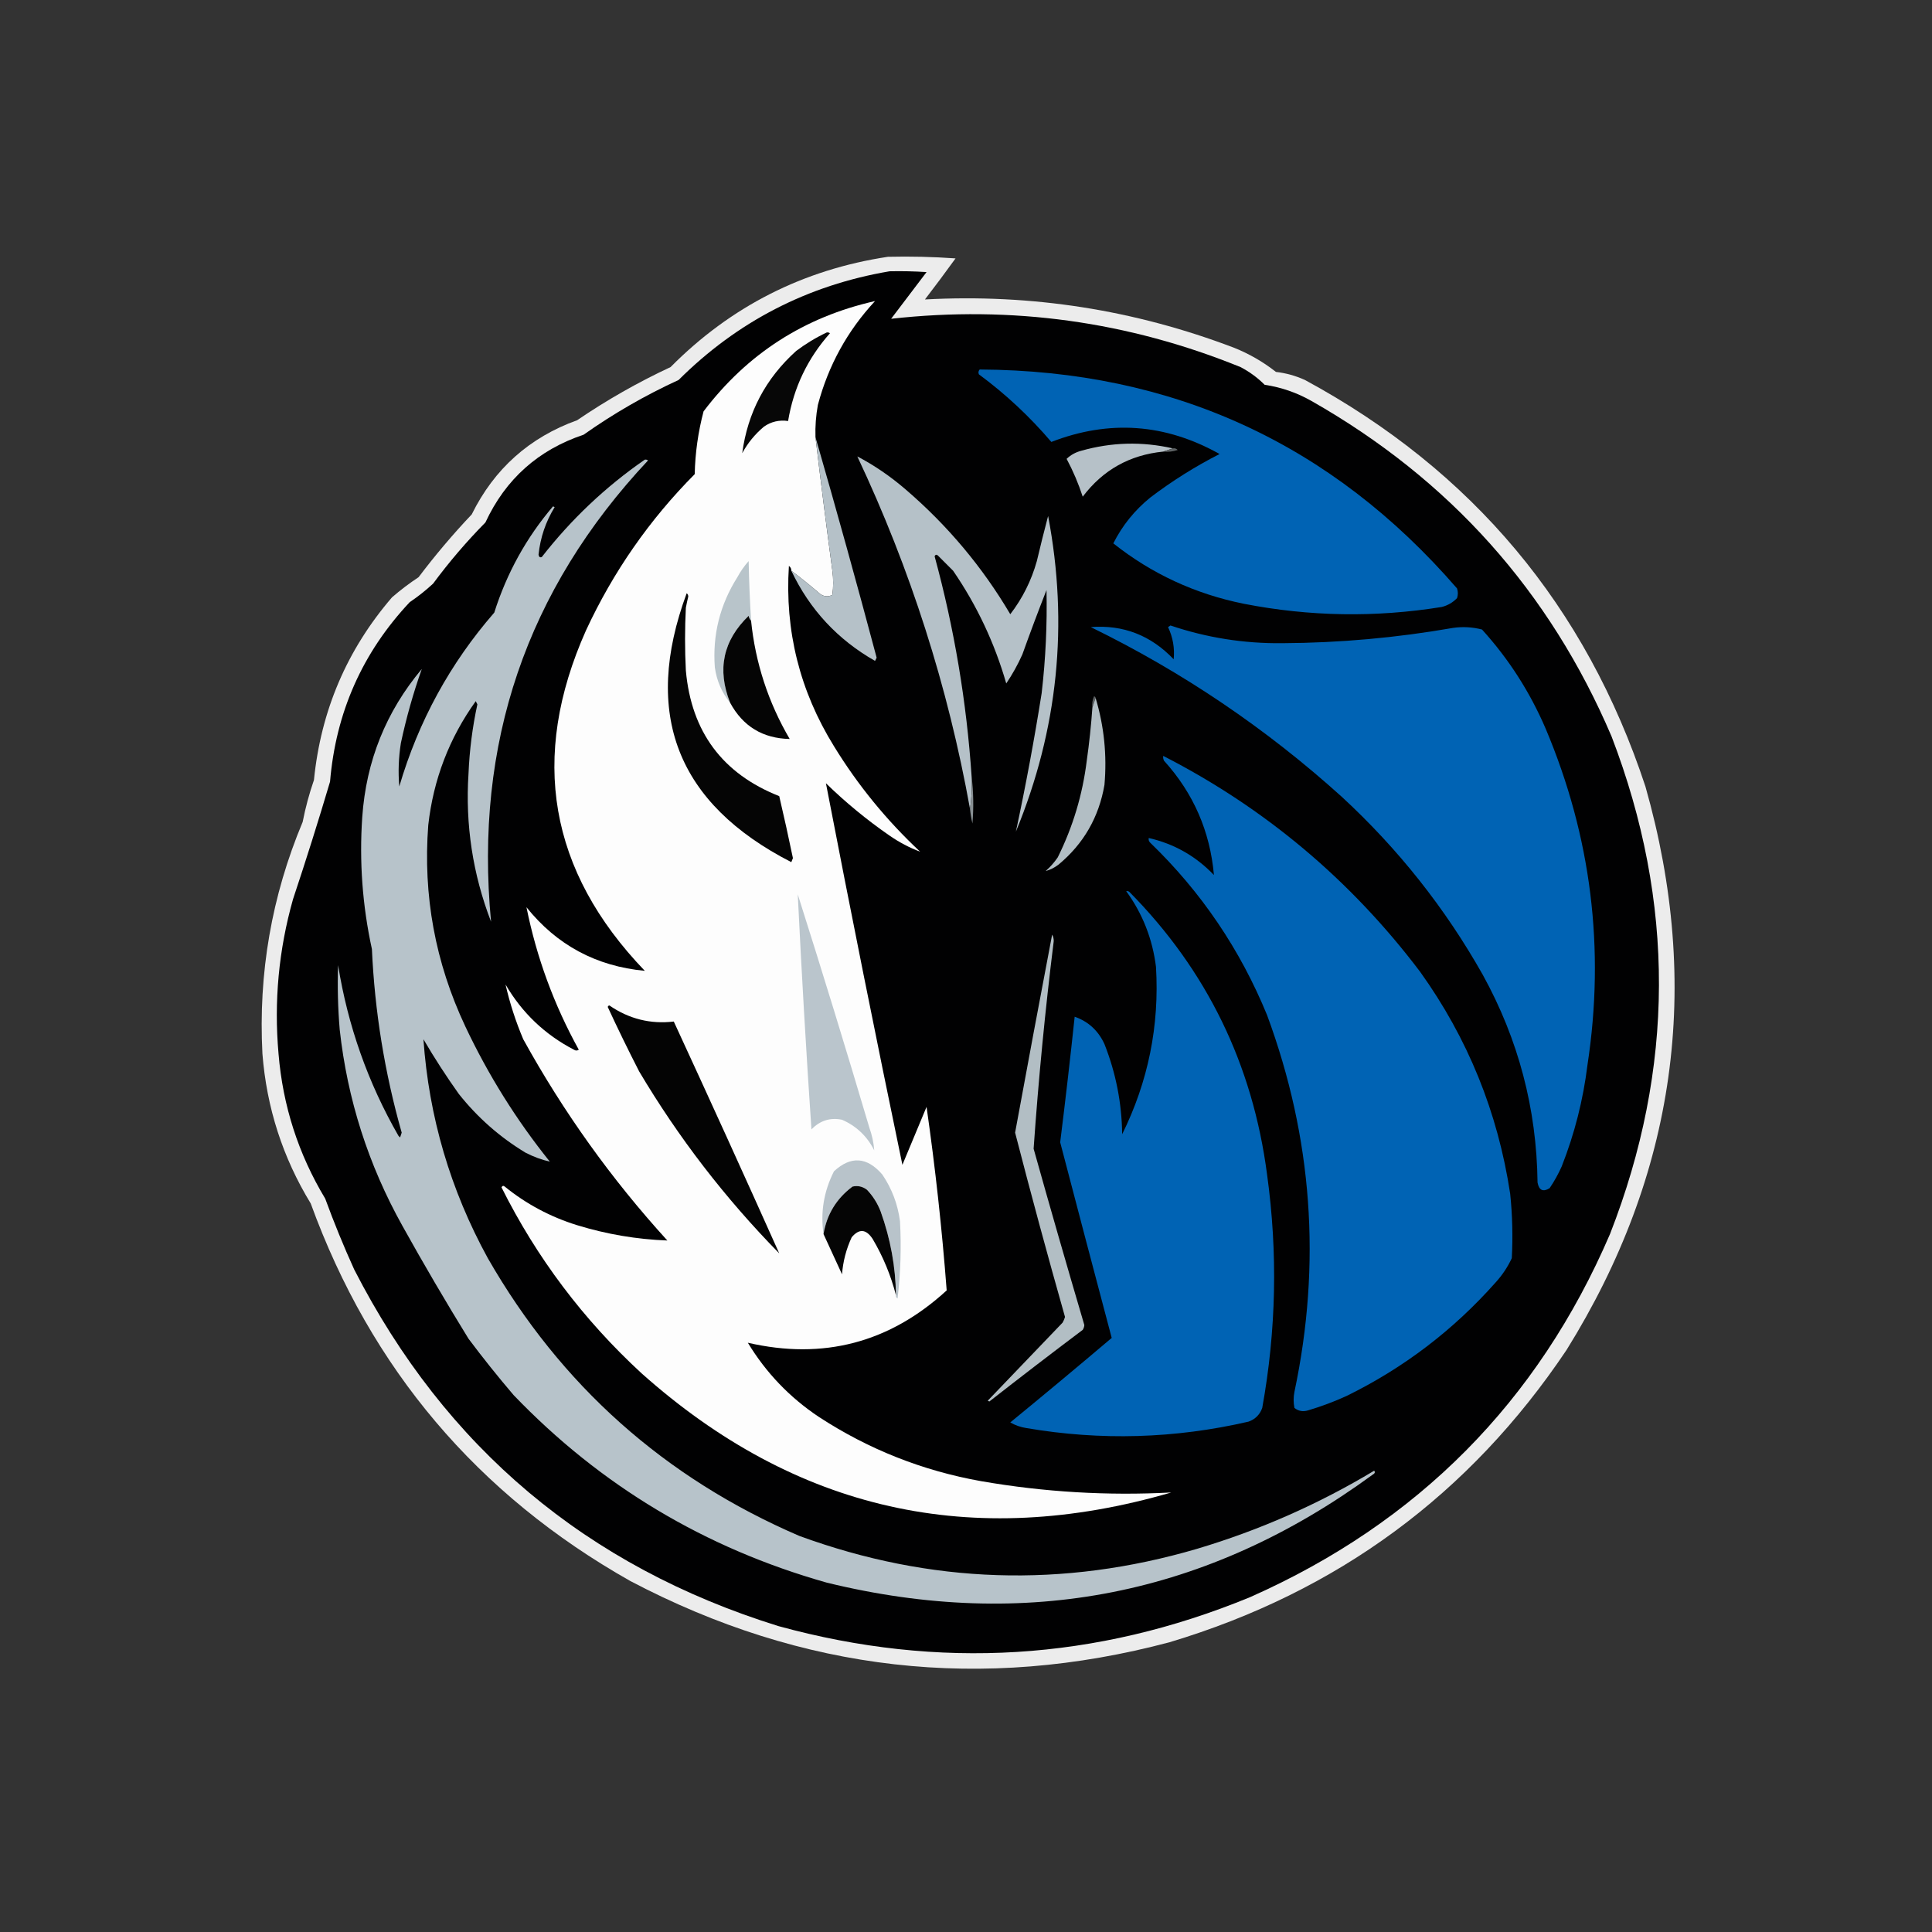 <?xml version="1.0" encoding="UTF-8"?>
<!DOCTYPE svg PUBLIC "-//W3C//DTD SVG 1.1//EN" "http://www.w3.org/Graphics/SVG/1.1/DTD/svg11.dtd">
<svg xmlns="http://www.w3.org/2000/svg" version="1.1" width="1200px" height="1200px" style="shape-rendering:geometricPrecision; text-rendering:geometricPrecision; image-rendering:optimizeQuality; fill-rule:evenodd; clip-rule:evenodd" xmlns:xlink="http://www.w3.org/1999/xlink">
<rect width="100%" height="100%" fill="#333333" stroke="none"/>
<g><path style="opacity:0.931" fill="#fafafa" d="M 551.5,159.5 C 565.516,159.167 579.516,159.501 593.5,160.5C 587.288,169.089 580.955,177.589 574.5,186C 640.639,182.433 704.639,192.433 766.5,216C 775.922,219.769 784.588,224.769 792.5,231C 798.765,231.733 804.765,233.399 810.5,236C 914.534,292.324 985.034,376.491 1022,488.5C 1057.31,612.589 1040.98,729.256 973,838.5C 912.865,928.225 830.698,988.725 726.5,1020C 610.169,1050.96 498.502,1038.29 391.5,982C 296.492,928.32 230.326,850.153 193,747.5C 175.611,718.997 165.611,687.997 163,654.5C 160.394,604.538 168.727,556.538 188,510.5C 189.72,501.672 192.054,493.005 195,484.5C 199.308,441.406 215.475,403.572 243.5,371C 248.731,366.469 254.231,362.302 260,358.5C 270.249,344.913 281.249,331.913 293,319.5C 306.974,291.193 328.807,271.693 358.5,261C 376.858,248.482 396.191,237.482 416.5,228C 453.892,190.303 498.892,167.47 551.5,159.5 Z"/></g>
<g><path style="opacity:1" fill="#010102" d="M 552.5,168.5 C 560.174,168.334 567.841,168.5 575.5,169C 568.167,178.667 560.833,188.333 553.5,198C 628.393,189.649 700.726,199.649 770.5,228C 776.062,230.894 781.062,234.561 785.5,239C 795.787,240.54 805.453,243.873 814.5,249C 900.374,297.786 962.541,367.286 1001,457.5C 1040.54,560.61 1040.21,663.61 1000,766.5C 955.227,870.608 880.727,945.775 776.5,992C 680.896,1031.4 583.229,1037.4 483.5,1010C 364.546,973.035 276.713,899.202 220,788.5C 213.447,774.061 207.447,759.394 202,744.5C 185.33,716.821 175.663,686.821 173,654.5C 170.114,621.937 173.114,589.937 182,558.5C 190.102,534.198 197.769,509.865 205,485.5C 208.606,442.467 225.106,405.3 254.5,374C 259.621,370.547 264.454,366.714 269,362.5C 278.926,349.073 289.76,336.406 301.5,324.5C 314.01,297.578 334.343,279.412 362.5,270C 381.023,256.898 400.69,245.565 421.5,236C 458.019,199.652 501.686,177.152 552.5,168.5 Z"/></g>
<g><path style="opacity:1" fill="#fdfdfd" d="M 506.5,271.5 C 509.79,299.181 513.29,326.848 517,354.5C 517.667,359.5 517.667,364.5 517,369.5C 514.455,370.797 511.955,370.631 509.5,369C 503.622,363.91 497.622,359.077 491.5,354.5C 491.539,353.244 491.039,352.244 490,351.5C 487.409,391.802 496.742,429.135 518,463.5C 532.806,487.656 550.64,509.489 571.5,529C 564.872,526.516 558.538,523.183 552.5,519C 538.46,509.3 525.294,498.467 513,486.5C 528.249,565.58 544.083,644.58 560.5,723.5C 565.5,711.5 570.5,699.5 575.5,687.5C 580.936,725.38 585.102,763.38 588,801.5C 552.545,833.989 511.378,844.822 464.5,834C 475.742,852.576 490.408,867.909 508.5,880C 539.395,900.19 573.062,913.524 609.5,920C 648.571,926.775 687.904,929.108 727.5,927C 603.871,963.021 494.204,938.355 398.5,853C 362.359,819.718 333.359,781.218 311.5,737.5C 312.002,736.479 312.668,736.312 313.5,737C 326.879,747.859 341.879,755.859 358.5,761C 376.85,766.623 395.516,769.789 414.5,770.5C 379.761,732.358 349.927,690.691 325,645.5C 320.299,634.399 316.632,623.066 314,611.5C 324.269,629.103 338.436,642.603 356.5,652C 357.5,652.667 358.5,652.667 359.5,652C 344.105,624.145 333.272,594.645 327,563.5C 345.827,587 370.327,600.167 400.5,603C 340.91,540.968 328.743,470.468 364,391.5C 380.883,355.141 403.383,322.808 431.5,294.5C 431.793,281.279 433.627,268.279 437,255.5C 464.135,219.705 499.635,196.872 543.5,187C 526.339,205.482 514.506,226.982 508,251.5C 506.79,258.112 506.29,264.778 506.5,271.5 Z"/></g>
<g><path style="opacity:1" fill="#070707" d="M 513.5,206.5 C 514.239,206.369 514.906,206.536 515.5,207C 501.601,222.632 492.935,240.799 489.5,261.5C 483.974,260.711 478.974,261.878 474.5,265C 468.923,269.673 464.423,275.173 461,281.5C 464.38,256.241 475.546,235.074 494.5,218C 500.499,213.477 506.832,209.644 513.5,206.5 Z"/></g>
<g><path style="opacity:1" fill="#0063b4" d="M 608.5,229.5 C 728.237,230.131 827.07,275.464 905,365.5C 905.667,367.5 905.667,369.5 905,371.5C 902.374,374.231 899.207,376.064 895.5,377C 854.355,383.648 813.355,382.981 772.5,375C 742.353,368.914 715.353,356.414 691.5,337.5C 697.08,326.409 704.747,316.909 714.5,309C 727.991,298.749 742.324,289.749 757.5,282C 723.793,263.079 688.959,260.579 653,274.5C 639.558,258.721 624.558,244.721 608,232.5C 607.53,231.423 607.697,230.423 608.5,229.5 Z"/></g>
<g><path style="opacity:1" fill="#b6c1c8" d="M 728.5,278.5 C 726.5,279.167 724.5,279.833 722.5,280.5C 701.692,282.568 685.026,291.901 672.5,308.5C 669.859,300.382 666.525,292.549 662.5,285C 665.029,282.592 668.029,280.925 671.5,280C 690.376,274.633 709.376,274.133 728.5,278.5 Z"/></g>
<g><path style="opacity:1" fill="#5e6365" d="M 728.5,278.5 C 729.675,278.281 730.675,278.614 731.5,279.5C 728.572,280.484 725.572,280.817 722.5,280.5C 724.5,279.833 726.5,279.167 728.5,278.5 Z"/></g>
<g><path style="opacity:1" fill="#b5c1c8" d="M 603.5,482.5 C 603.824,489.354 603.491,496.021 602.5,502.5C 588.821,426.461 565.488,353.461 532.5,283.5C 542.946,288.951 552.946,295.784 562.5,304C 588.559,326.37 610.225,352.203 627.5,381.5C 635.092,371.65 640.592,360.65 644,348.5C 646.207,339.131 648.54,329.798 651,320.5C 663.812,387.78 657.145,453.113 631,516.5C 637.09,488.046 642.423,459.379 647,430.5C 649.463,409.226 650.463,387.892 650,366.5C 644.813,379.722 639.813,393.056 635,406.5C 632.174,412.822 628.841,418.822 625,424.5C 617.731,399.3 606.731,375.967 592,354.5C 588.833,351.333 585.667,348.167 582.5,345C 581.668,344.312 581.002,344.479 580.5,345.5C 592.723,390.393 600.39,436.06 603.5,482.5 Z"/></g>
<g><path style="opacity:1" fill="#b5c1c8" d="M 506.5,271.5 C 519.603,316.896 532.269,362.562 544.5,408.5C 544.167,409.167 543.833,409.833 543.5,410.5C 520.264,397.266 502.931,378.599 491.5,354.5C 497.622,359.077 503.622,363.91 509.5,369C 511.955,370.631 514.455,370.797 517,369.5C 517.667,364.5 517.667,359.5 517,354.5C 513.29,326.848 509.79,299.181 506.5,271.5 Z"/></g>
<g><path style="opacity:1" fill="#b7c3ca" d="M 400.5,285.5 C 401.239,285.369 401.906,285.536 402.5,286C 327.015,366.448 294.515,461.948 305,572.5C 293.622,542.894 288.955,512.228 291,480.5C 291.604,466.003 293.437,451.669 296.5,437.5C 296.167,436.833 295.833,436.167 295.5,435.5C 279.02,458.487 269.186,484.153 266,512.5C 262.675,556.198 270.342,597.865 289,637.5C 303.246,667.687 320.746,695.687 341.5,721.5C 336.595,720.425 331.595,718.592 326.5,716C 310.54,706.381 296.707,694.215 285,679.5C 277.168,668.507 269.835,657.174 263,645.5C 266.384,693.694 279.718,739.027 303,781.5C 348.314,860.478 412.814,917.978 496.5,954C 577.898,983.783 660.232,986.449 743.5,962C 782.245,950.459 818.912,934.292 853.5,913.5C 854.293,914.355 853.96,915.189 852.5,916C 750.115,990.876 637.115,1013.21 513.5,983C 437.88,961.63 373.046,922.796 319,866.5C 309.287,855.122 299.953,843.455 291,831.5C 276.829,808.495 263.162,785.162 250,761.5C 228.76,723.447 215.76,682.781 211,639.5C 209.879,626.18 209.546,612.846 210,599.5C 216.063,637.194 228.563,672.527 247.5,705.5C 247.833,705.833 248.167,706.167 248.5,706.5C 248.833,705.5 249.167,704.5 249.5,703.5C 238.915,666.24 232.748,628.24 231,589.5C 225.109,562.475 223.109,535.142 225,507.5C 227.438,472.656 239.771,441.989 262,415.5C 256.697,430.427 252.364,445.761 249,461.5C 247.569,470.459 247.235,479.459 248,488.5C 259.883,448.053 279.55,412.053 307,380.5C 314.782,355.923 326.949,333.923 343.5,314.5C 343.833,314.667 344.167,314.833 344.5,315C 338.943,324.055 335.609,333.888 334.5,344.5C 334.733,345.932 335.4,346.432 336.5,346C 354.852,322.476 376.185,302.309 400.5,285.5 Z"/></g>
<g><path style="opacity:1" fill="#b8c4ca" d="M 466.5,385.5 C 465.732,384.737 465.232,383.737 465,382.5C 449.102,397.819 445.268,415.819 453.5,436.5C 448.322,430.164 445.155,422.83 444,414.5C 442.493,394.342 447.16,375.675 458,358.5C 459.944,354.89 462.277,351.557 465,348.5C 465.248,360.858 465.748,373.192 466.5,385.5 Z"/></g>
<g><path style="opacity:1" fill="#050505" d="M 426.5,368.5 C 427.124,368.917 427.457,369.584 427.5,370.5C 426.936,372.819 426.436,375.153 426,377.5C 425.333,390.5 425.333,403.5 426,416.5C 429.397,454.537 448.73,480.537 484,494.5C 486.994,507.293 489.827,520.127 492.5,533C 492.167,533.833 491.833,534.667 491.5,535.5C 420.466,499.093 398.8,443.426 426.5,368.5 Z"/></g>
<g><path style="opacity:1" fill="#050505" d="M 466.5,385.5 C 469.189,411.765 477.189,436.265 490.5,459C 473.775,458.641 461.441,451.141 453.5,436.5C 445.268,415.819 449.102,397.819 465,382.5C 465.232,383.737 465.732,384.737 466.5,385.5 Z"/></g>
<g><path style="opacity:1" fill="#0063b4" d="M 677.5,389.5 C 697.672,387.954 714.838,394.621 729,409.5C 729.669,402.514 728.502,395.848 725.5,389.5C 726,389.167 726.5,388.833 727,388.5C 749.509,396.1 772.675,399.767 796.5,399.5C 832.106,399.306 867.439,396.139 902.5,390C 908.585,389.139 914.585,389.473 920.5,391C 937.033,409.207 950.2,429.707 960,452.5C 988.346,519.604 997.013,589.271 986,661.5C 983.325,683.199 977.992,704.199 970,724.5C 967.88,729.242 965.38,733.742 962.5,738C 958.417,740.521 955.917,739.354 955,734.5C 954.453,688.646 943.12,645.646 921,605.5C 897.733,564.209 868.567,527.376 833.5,495C 786.521,452.541 734.521,417.374 677.5,389.5 Z"/></g>
<g><path style="opacity:1" fill="#5b5f61" d="M 680.5,433.5 C 679.833,435.5 679.167,437.5 678.5,439.5C 678.192,437.076 678.526,434.743 679.5,432.5C 680.107,432.624 680.44,432.957 680.5,433.5 Z"/></g>
<g><path style="opacity:1" fill="#b2bec4" d="M 680.5,433.5 C 685.786,451.126 687.619,469.126 686,487.5C 682.547,507.584 673.047,524.084 657.5,537C 654.966,538.934 652.299,540.268 649.5,541C 652.372,538.463 654.872,535.63 657,532.5C 666.408,513.538 672.408,493.538 675,472.5C 676.557,461.535 677.724,450.535 678.5,439.5C 679.167,437.5 679.833,435.5 680.5,433.5 Z"/></g>
<g><path style="opacity:1" fill="#0063b4" d="M 722.5,469.5 C 785.784,501.937 838.951,546.603 882,603.5C 911.687,644.895 930.354,690.895 938,741.5C 939.38,754.809 939.713,768.142 939,781.5C 936.411,787.016 933.078,792.016 929,796.5C 902.715,826.138 871.882,849.638 836.5,867C 828.719,870.556 820.719,873.556 812.5,876C 809.331,876.978 806.497,876.478 804,874.5C 803.333,871.167 803.333,867.833 804,864.5C 820.855,784.775 815.189,706.775 787,630.5C 770.268,589.673 746.101,554.007 714.5,523.5C 713.614,522.675 713.281,521.675 713.5,520.5C 729.276,524.098 742.776,531.765 754,543.5C 751.591,516.351 741.258,492.684 723,472.5C 722.517,471.552 722.351,470.552 722.5,469.5 Z"/></g>
<g><path style="opacity:1" fill="#889094" d="M 603.5,482.5 C 604.658,491.991 604.825,501.658 604,511.5C 603.304,508.522 602.804,505.522 602.5,502.5C 603.491,496.021 603.824,489.354 603.5,482.5 Z"/></g>
<g><path style="opacity:1" fill="#0063b4" d="M 699.5,553.5 C 700.239,553.369 700.906,553.536 701.5,554C 749.568,602.642 778.068,661.142 787,729.5C 793.708,778.01 792.708,826.343 784,874.5C 782.5,878.667 779.667,881.5 775.5,883C 729.727,893.564 683.727,894.897 637.5,887C 633.905,886.439 630.572,885.272 627.5,883.5C 648.682,866.145 669.682,848.645 690.5,831C 679.749,790.495 669.082,749.995 658.5,709.5C 661.741,683.515 664.741,657.515 667.5,631.5C 675.998,634.493 682.164,640.159 686,648.5C 693.092,666.47 696.759,685.136 697,704.5C 713.207,671.675 720.207,637.009 718,600.5C 715.834,583.154 709.668,567.487 699.5,553.5 Z"/></g>
<g><path style="opacity:1" fill="#bac5cc" d="M 495.5,555.5 C 510.775,603.576 525.609,651.909 540,700.5C 541.652,705.099 542.652,709.765 543,714.5C 538.573,705.738 531.906,699.404 523,695.5C 515.648,693.996 509.315,695.996 504,701.5C 500.702,652.858 497.868,604.191 495.5,555.5 Z"/></g>
<g><path style="opacity:1" fill="#b2bec4" d="M 653.5,580.5 C 654.156,581.622 654.489,582.955 654.5,584.5C 649.174,627.415 645.007,670.415 642,713.5C 652.248,750.07 662.748,786.57 673.5,823C 673.415,824.107 673.081,825.107 672.5,826C 653.024,840.642 633.691,855.475 614.5,870.5C 614.167,870.333 613.833,870.167 613.5,870C 629,853.833 644.5,837.667 660,821.5C 660.638,820.391 661.138,819.225 661.5,818C 650.699,779.916 640.365,741.75 630.5,703.5C 638.04,662.468 645.706,621.468 653.5,580.5 Z"/></g>
<g><path style="opacity:1" fill="#040404" d="M 377.5,625.5 C 377.56,624.957 377.893,624.624 378.5,624.5C 390.657,632.873 403.991,636.206 418.5,634.5C 440.669,682.493 462.502,730.493 484,778.5C 450.406,744.256 421.406,706.589 397,665.5C 390.181,652.198 383.681,638.864 377.5,625.5 Z"/></g>
<g><path style="opacity:1" fill="#b8c3ca" d="M 556.5,804.5 C 556.275,786.858 553.109,769.524 547,752.5C 545.042,747.41 542.208,742.91 538.5,739C 535.783,736.924 532.783,736.257 529.5,737C 519.552,744.443 513.552,754.277 511.5,766.5C 509.536,752.949 511.703,739.949 518,727.5C 528.493,717.845 538.493,718.512 548,729.5C 553.944,738.258 557.611,747.925 559,758.5C 559.891,774.549 559.391,790.549 557.5,806.5C 556.702,806.043 556.369,805.376 556.5,804.5 Z"/></g>
<g><path style="opacity:1" fill="#050505" d="M 556.5,804.5 C 553.325,792.149 548.491,780.482 542,769.5C 537.941,763.343 533.607,763.01 529,768.5C 525.617,775.786 523.617,783.453 523,791.5C 519.153,783.141 515.319,774.807 511.5,766.5C 513.552,754.277 519.552,744.443 529.5,737C 532.783,736.257 535.783,736.924 538.5,739C 542.208,742.91 545.042,747.41 547,752.5C 553.109,769.524 556.275,786.858 556.5,804.5 Z"/></g>
</svg>

